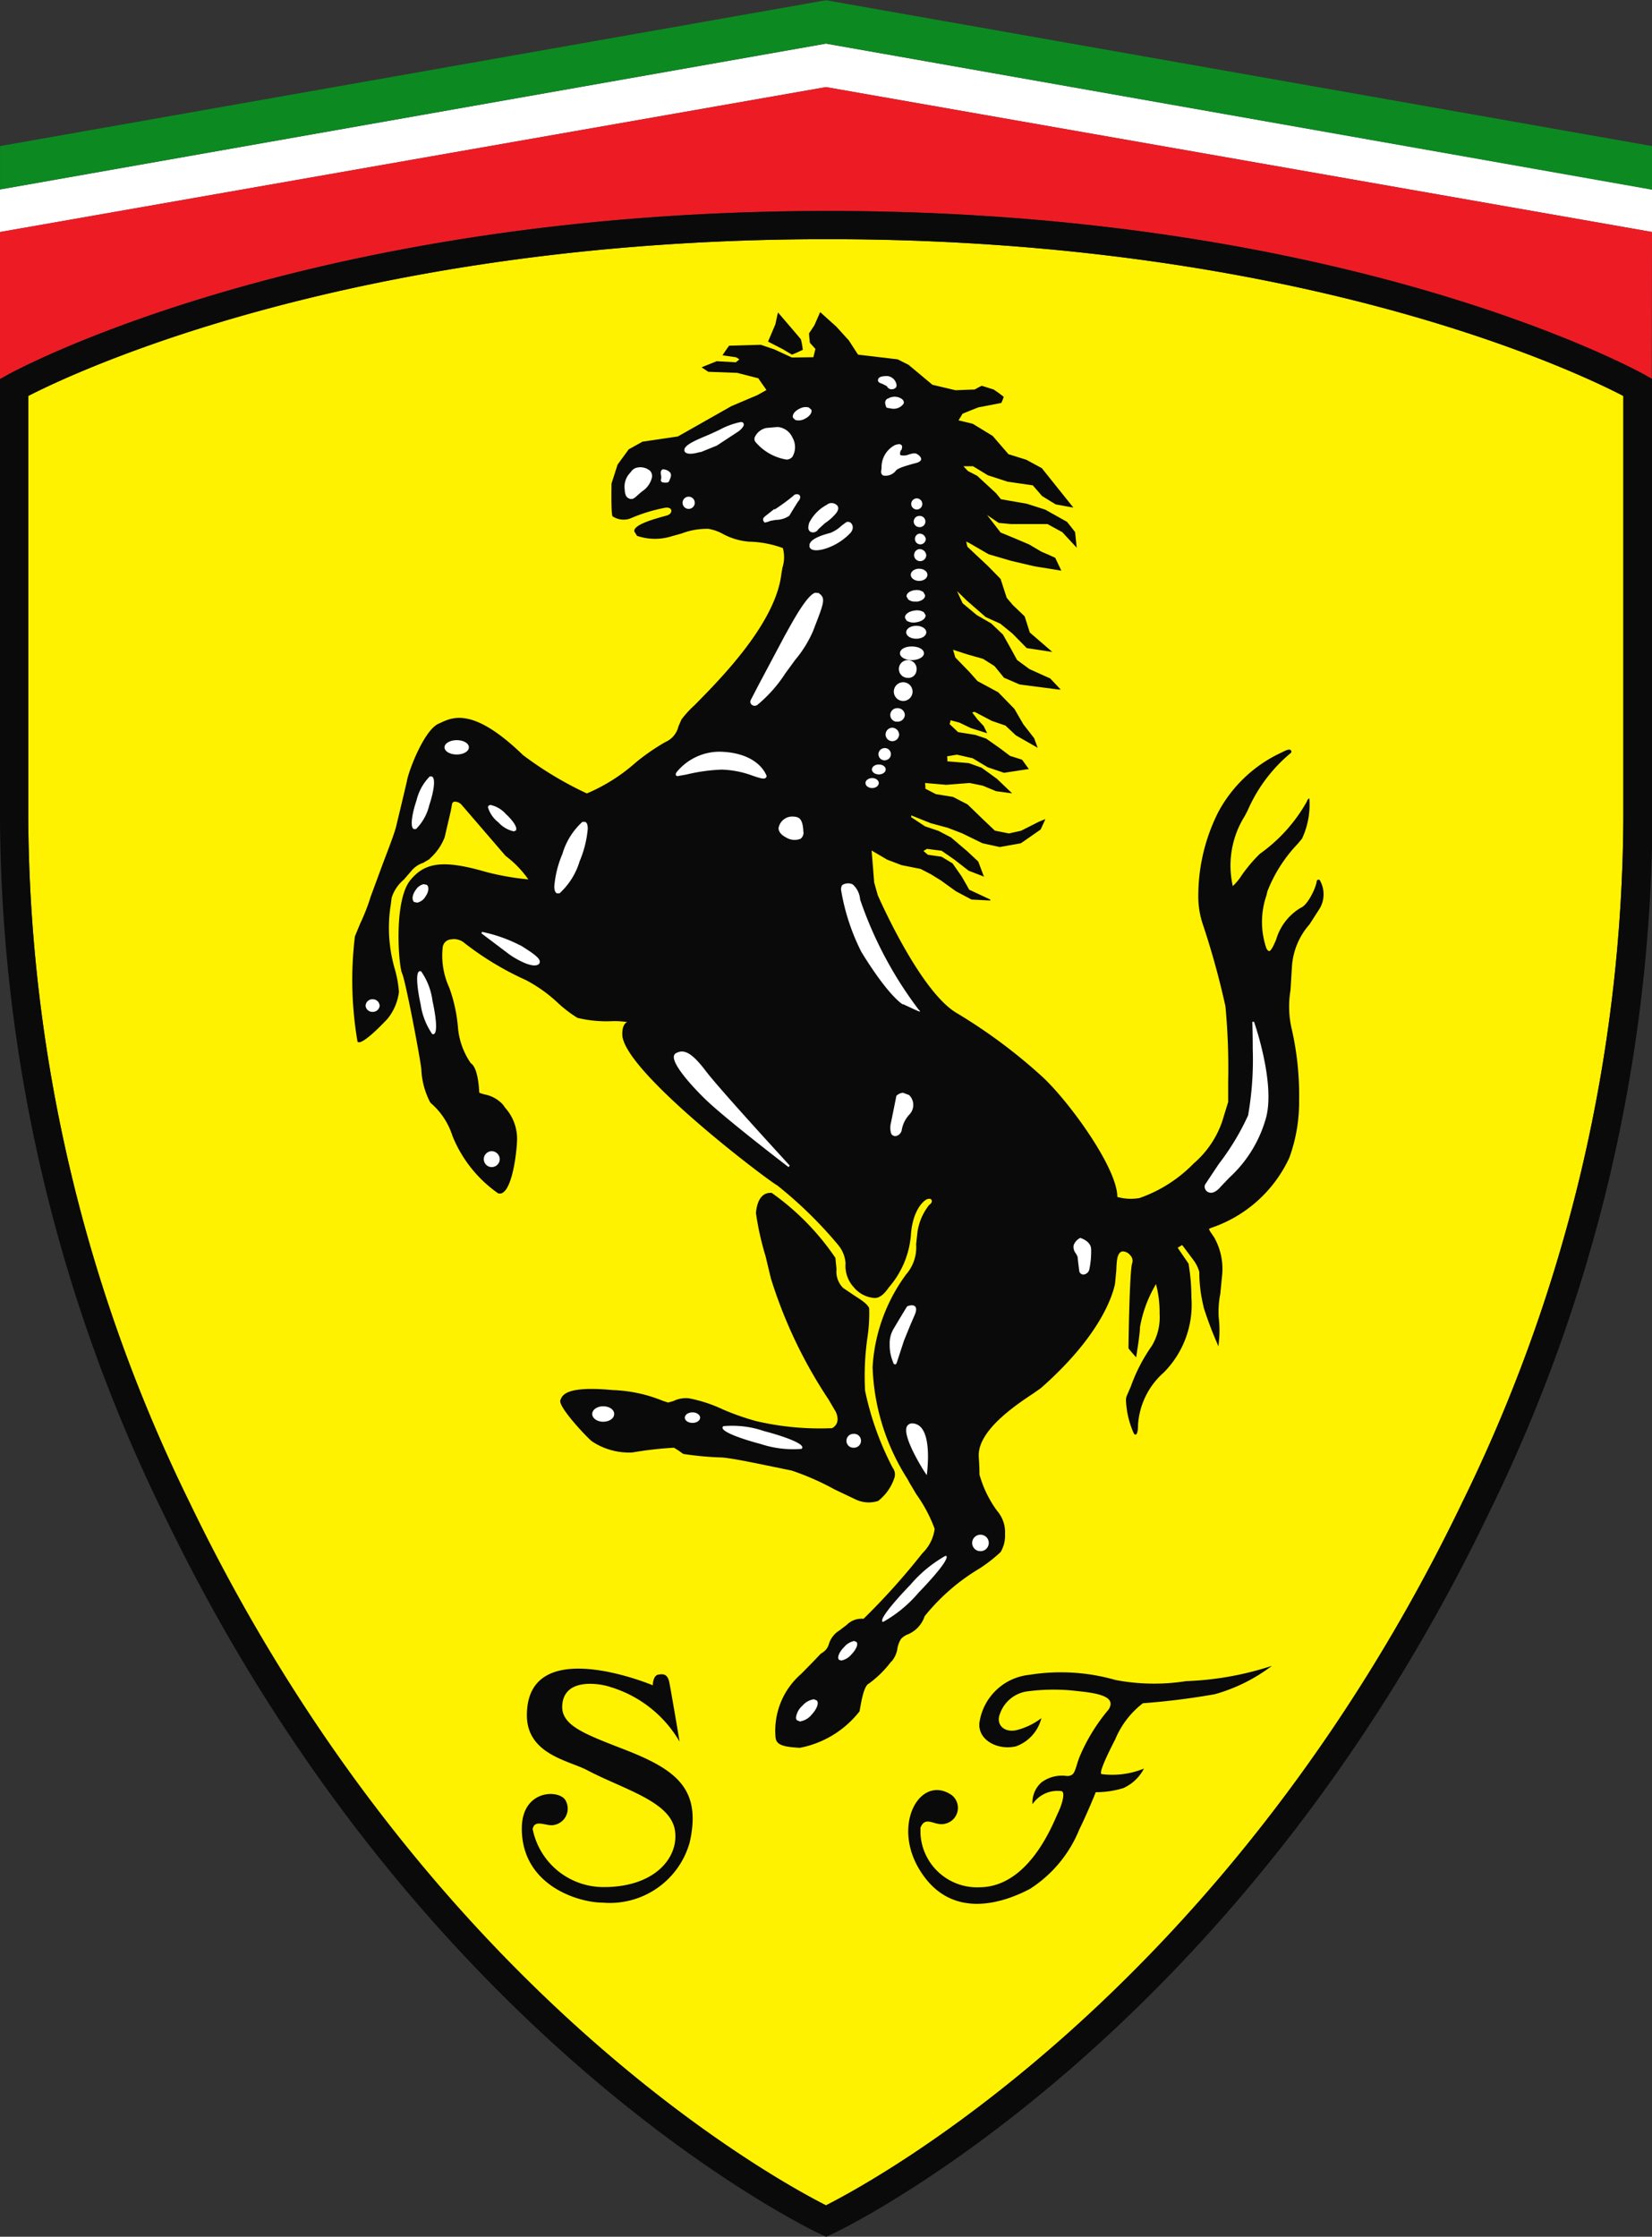 <svg width="65" height="88" viewBox="0 0 65 88" fill="none" xmlns="http://www.w3.org/2000/svg"><rect x="0" y="0" width="65" height="88" fill="#333333" stroke="none"/><g clip-path="url(#a)"><path d="M65 7.452v1.674l-32.5-5.7L0 9.128V7.454l32.498-5.737z" fill="#fff"/><path d="M65 5.747v1.717l-32.5-5.75L.002 7.452V5.747L32.5.01z" fill="#0D8922"/><path d="m65 9.128-32.5-5.7L0 9.128v5.786l.283-.158C.398 14.69 11.928 8.3 32.565 8.3s32.033 6.402 32.148 6.455l.275.16z" fill="#ED1C24"/><path d="M32.565 9.41c18.631 0 29.54 5.248 31.307 6.168v16.655a61.74 61.74 0 0 1-6.345 26.891C48.314 78.264 34.44 85.781 32.5 86.764c-1.943-.983-15.814-8.5-25.036-27.642A61.8 61.8 0 0 1 1.112 32.23V15.578C2.897 14.66 13.92 9.41 32.56 9.41" fill="#FFF200"/><path d="M32.565 9.41c18.631 0 29.54 5.248 31.307 6.168v16.655a61.74 61.74 0 0 1-6.345 26.891C48.314 78.264 34.44 85.781 32.5 86.764c-1.943-.983-15.814-8.5-25.036-27.642A61.8 61.8 0 0 1 1.112 32.23V15.578C2.897 14.66 13.92 9.41 32.56 9.41M.283 14.756 0 14.914V32.23a62.85 62.85 0 0 0 6.455 27.372c10.063 20.908 25.654 28.212 25.813 28.29l.24.108.239-.108c.156-.071 15.74-7.385 25.8-28.29a62.8 62.8 0 0 0 6.47-27.372V14.916l-.278-.16C64.624 14.694 53.238 8.3 32.59 8.3S.393 14.689.283 14.756" fill="#0A0A0A"/><path d="M24.562 68.828c-1.538-.597-2.42-.925-2.442-1.652 0-1.226 1.539-.932 1.893-.805a4.73 4.73 0 0 1 2.727 2.151s-.33-1.96-.405-2.333c-.074-.373-.295-.323-.41-.308-.24.016-.24.423-.24.423s-4.954-2.083-4.954 1.178c0 1.528 1.629 1.779 2.352 2.152 1.47.777 3.32 1.238 3.477 2.403.144 1.042-.788 2.206-2.8 2.206-.66.003-1.3-.223-1.812-.64a2.84 2.84 0 0 1-.99-1.643c.077-.373.448-.15.748-.15a.653.653 0 0 0 .565-.94c-.187-.478-1.74-.514-1.74 1.069 0 2.24 2.224 2.917 3.192 2.917a3.26 3.26 0 0 0 2.137-.573 3.25 3.25 0 0 0 1.278-1.802c.479-2.125-.559-2.868-2.576-3.653m20.397-1.817q1.43-.106 2.842-.356a6.7 6.7 0 0 0 2.243-1.116 12.2 12.2 0 0 1-3.379.602 8.1 8.1 0 0 1-2.772-.045 7.8 7.8 0 0 0-3.388-.204 2.214 2.214 0 0 0-1.962 1.841c-.115.718.719 1.148 1.438.971a1.59 1.59 0 0 0 .994-1.107c-.298.227-.64.39-1.004.478-.513.093-.779-.265-.633-.629a1.33 1.33 0 0 1 1.146-.91 7.8 7.8 0 0 1 1.94 0c.976.095 1.47.272 1.199.717a7.2 7.2 0 0 0-1.134 1.838c-.213.522-.158.782-.51.782a1.35 1.35 0 0 0-.987.24 1.05 1.05 0 0 0-.367.87 1.18 1.18 0 0 1 1.119-.517c.187 0 .067.478-.12.868s-1.126 2.917-3.098 2.917a2.23 2.23 0 0 1-2.109-1.296 2.2 2.2 0 0 1-.2-.844v-.201c.203-.51.56-.045.974-.16a.64.64 0 0 0 .463-.838.64.64 0 0 0-.209-.288c-1.255-.863-2.45 1.26-1.142 3.125 1.233 1.778 3.196 1.107 4.221.566a5 5 0 0 0 1.939-2.33c.342-.697.65-1.474.65-1.474.366.001.731-.053 1.082-.16.351-.157.638-.428.815-.77a3.3 3.3 0 0 1-1.656.218c-.148 0 .199-.732.525-1.365a3.47 3.47 0 0 1 1.085-1.42M31.16 13.95c.032 0 .427-.186.427-.186a3 3 0 0 0-.074-.412c0-.011-.86-1.01-.86-1.01l-.041-.049-.017.065-.088.404-.276.65-.012.027.575.296.367.218m20.79 20.701c-.04-.05-.074-.052-.093-.045s-.048.024-.055.086c-.036.256-.357.918-.616 1.016a2.15 2.15 0 0 0-.975 1.255c-.101.24-.2.447-.274.452q-.05.002-.11-.107a3.2 3.2 0 0 1 0-2.076l.039-.167a5.7 5.7 0 0 1 1.183-1.858l.178-.212a3.15 3.15 0 0 0 .29-1.58.03.03 0 0 0-.037.011l-.014.02a.12.12 0 0 0-.043.078 6.3 6.3 0 0 1-1.855 2.066 6 6 0 0 0-.718.851 2.2 2.2 0 0 1-.345.418 3.66 3.66 0 0 1 .467-2.751l.11-.208a6.1 6.1 0 0 1 1.716-2.288.08.08 0 0 0-.015-.103c-.045-.038-.13-.02-.268.048l-.074.038a5.38 5.38 0 0 0-2.504 2.345 7.3 7.3 0 0 0-.789 3.228c-.01.377.04.753.151 1.114q.547 1.627.916 3.304.138 1.472.108 2.95v.816l-.24.779a3.8 3.8 0 0 1-1.117 1.64 5.5 5.5 0 0 1-2.132 1.36c-.29.051-.589.037-.872-.043 0-1.174-2.008-3.904-3.036-4.805a21 21 0 0 0-3.311-2.446c-1.452-.885-3.063-4.586-3.08-4.621l-.14-.5-.101-1.258c.052.03.12.072.12.072l.495.29.566.215.745.148.412.213.386.239.597.43.61.323.736.038.007-.036-.838-.392c0-.014-.3-.53-.3-.53l-.352-.503-.434-.263c-.012 0-.534-.076-.536-.076l-.175-.148.136-.084.578.074c.002 0 .51.354.51.354l.558.433.532.205.067.029-.225-.598-.436-.406-.633-.54-.495-.259-.532-.18-.54-.358v-.071l.77.308.673.182.558.215.805.392.678.148.82-.146c.014 0 .788-.545.788-.545l.153-.334.032-.075-.252.103-.704.356-.48.106-.55-.11-.444-.421-.633-.612-.57-.294-.675-.11-.413-.213v-.02c0-.047 0-.155-.016-.205l.838.072.918-.072.517.105.525.218.537.072.096.014-.6-.574-.6-.435-.502-.181-.848-.072v-.039c0-.021 0-.119-.012-.157l.389-.065.62.141.59.354.64.218c.016 0 .926-.141.926-.141h.056l-.264-.369c-.014-.012-.48-.155-.48-.155l-.375-.285-.563-.396-.43-.146-.673-.108-.335-.315a1 1 0 0 0 .038-.153l.35.095.45.215.64.201-.139-.284-.24-.258-.212-.275.095-.024.683.358.532.182.41.385.781.445.077.045-.14-.38-.426-.548-.35-.604-.637-.653-.815-.44-.311-.351-.563-.58s-.058-.202-.089-.303l.549.18.632.179.45.284.377.462c.014 0 .611.263.611.263l1.531.198h.086l-.416-.44c-.012 0-.82-.368-.82-.368l-.48-.354-.272-.497-.283-.502-.46-.438-.57-.33-.556-.463s-.134-.285-.22-.478c.143.136.385.373.385.373l.743.647.573.259.479.39.563.573c.019 0 .898.134.898.134l.108.017-.891-.77c0-.017-.2-.634-.2-.634l-.466-.444-.24-.285-.24-.741-.503-.514s-.805-.753-.805-.758c0 0-.029-.124-.045-.2l.144.073.738.428.886.259.915.215 1.06.172-.24-.507a14 14 0 0 0-.544-.24l-.48-.284-.6-.255-.526-.216-.531-.688.46.313c.014 0 .479.043.479.043h1.437l.585.32.498.538.068.072-.063-.605c0-.019-.32-.413-.32-.413l-.854-.479-.721-.231-1.025-.18-.195-.239-.74-.683-.36-.185-.18-.189h.38l.58.354.78.254.99.143.367.423.536.328c.012 0 .609.11.609.11l.084.014-1.241-1.551-.609-.33-.704-.22-.621-.718-.783-.478-.561-.136c.036-.057.15-.239.15-.251s.626-.258.626-.258l.906-.175q.058-.114.096-.239a4 4 0 0 0-.398-.29l-.465-.147a3 3 0 0 0-.273.146l-.76.03-.908-.215-.939-.784-.429-.217c-.012 0-1.553-.184-1.557-.184s-.364-.56-.364-.56l-.494-.543-.633-.57-.019.04-.21.478-.21.318c0 .057.032.37.032.37s.216.24.218.24-.079.325-.079.327-.846.012-.846.012l-.692-.32-.53-.18-1.243.036c-.024.014-.24.337-.24.337l-.026.04.541.08.125.081-.14.115-.754-.043-.539.217-.055.024.261.175 1.14.043.837.215c0 .012.16.24.16.24s.113.157.154.221l-.357.199-1.016.43-2.111 1.196-1.392.205-.542.301-.438.6-.24.746c-.019 1.256.031 1.284.05 1.296a.78.78 0 0 0 .683.082 6.4 6.4 0 0 1 1.35-.419c.172-.036.256.027.27.091.014.065-.034.167-.165.203l-.072.022c-.614.167-1.241.368-1.222.605l.11.179c.44.15.917.156 1.361.017l.395-.11c.338-.13.698-.192 1.06-.182.194.035.382.101.555.196.32.175.674.28 1.038.308.453.01.902.094 1.327.252.07.251.066.518-.014.767l-.04.227c-.214 1.944-2.383 4.139-3.425 5.193q-.28.254-.508.555l-.12.274a.89.89 0 0 1-.515.615 8.6 8.6 0 0 0-1.157.798 7 7 0 0 1-1.931 1.224 14 14 0 0 1-2.511-1.508c-1.946-1.884-2.76-1.497-3.247-1.27l-.08.036c-.579.263-1.197 1.913-1.243 2.262l-.24 1.014-.179.745c-.053.24-.292.868-.522 1.469l-.48 1.3a8 8 0 0 1-.416 1.069l-.209.507a14.3 14.3 0 0 0 .103 4.143l.012.012.05.014c.24-.026.794-.586 1.052-.856l.06-.062a2.1 2.1 0 0 0 .456-1.061 4.4 4.4 0 0 0-.159-.892 5.8 5.8 0 0 1-.155-2.594l.026-.22c.088-.28.255-.529.48-.717l.282-.325a1 1 0 0 1 .48-.335l.239-.141.036-.04a2.16 2.16 0 0 0 .57-.826l.24-1.03.05-.273a.11.11 0 0 1 .086-.095.35.35 0 0 1 .3.133l1.722 2c.345.258.646.57.894.922h-.012q-.838-.08-1.653-.292c-1.649-.478-2.396-.397-2.983.33-.662.832-.453 3.383-.319 3.66s.719 3.36.757 3.776c.019.453.137.896.348 1.298l.043.045c.388.34.675.779.831 1.27.366.912.99 1.699 1.797 2.264a.22.22 0 0 0 .206-.038c.357-.256.52-1.492.54-2.016a1.82 1.82 0 0 0-.46-1.303l-.096-.134a1.3 1.3 0 0 0-.72-.399c-.088-.026-.212-.055-.212-.081s-.027-.957-.331-1.148a2.9 2.9 0 0 1-.506-1.418 6 6 0 0 0-.342-1.556 3 3 0 0 1-.257-1.58.35.35 0 0 1 .324-.316.63.63 0 0 1 .53.141c.743.58 1.553 1.068 2.412 1.456a5.7 5.7 0 0 1 1.294.928q.345.316.743.562c.447.108.908.151 1.368.129q.296-.008.59.036c-.207.083-.204.447-.19.564.213 1.501 5.679 5.635 6.098 5.867a16.5 16.5 0 0 1 2.396 2.345c.168.203.268.454.285.717a1.24 1.24 0 0 0 .324.94 1.16 1.16 0 0 0 .821.423c.24 0 .408-.215.528-.373l.023-.036a3.58 3.58 0 0 0 .875-2.056c.062-1.011.532-1.417.68-1.434.07-.012.118 0 .137.052.02.053 0 .122-.096.184a2.23 2.23 0 0 0-.462 1.064l-.053.49c.032.428-.108.85-.388 1.174a6.8 6.8 0 0 0-1.325 3.656 8.7 8.7 0 0 0 1.378 4.409l.072.136.273.459c.3.418.542.874.719 1.358a1.62 1.62 0 0 1-.48.956 27 27 0 0 1-2.317 2.582.82.82 0 0 0-.663.24l-.285.217a.96.96 0 0 0-.417.538.57.57 0 0 1-.22.313l-.109.076c-.021.017-.086.103-.762.785a2.96 2.96 0 0 0-1.006 2.51c.034.27.27.363.959.397a3.92 3.92 0 0 0 2.345-1.435l.024-.136c.058-.328.16-.877.343-.956a4.1 4.1 0 0 0 .855-.837l.055-.055a1 1 0 0 0 .214-.495 1 1 0 0 1 .139-.366.7.7 0 0 1 .265-.181 1.17 1.17 0 0 0 .667-.718 8.1 8.1 0 0 1 2.156-1.874q.444-.286.832-.648c.126-.212.187-.457.174-.703a1.28 1.28 0 0 0-.309-.916 4.4 4.4 0 0 1-.697-1.434c0-.112 0-.318-.029-.705v-.053c0-1.014 1.51-2.006 2.157-2.436l.294-.208c2.363-2.082 2.825-3.668 2.912-4.103l.05-.52c.014-.364.026-.706.24-.752a.39.39 0 0 1 .311.156.3.3 0 0 1 .074.306c-.105.291-.146 3.232-.146 3.347 0 .021.256.308.256.308l.046.053.012-.07c0-.033.139-.834.139-1.118.105-.6.32-1.175.633-1.698v.015c.097.374.143.759.139 1.145a2.2 2.2 0 0 1-.307 1.276 6.6 6.6 0 0 0-.822 1.586l-.168.39a.5.5 0 0 0-.026.167c.019.454.126.9.316 1.315.034.033.06.033.08.026.019-.007.078-.067.078-.378a3 3 0 0 1 1.01-2.058 3.78 3.78 0 0 0 1.09-2.953q0-.672-.113-1.334l-.422-.617c-.01-.014.132-.084.17-.115.038.046.436.581.436.581q.166.216.24.478c0 .45.054.898.16 1.335l.015.074q.23.72.532 1.41l.045.11.012-.122a4.3 4.3 0 0 0 0-1.013q-.03-.468.062-.928l.077-.791c.039-.5-.072-.999-.319-1.435l-.117-.174a.5.5 0 0 1-.086-.16l.086-.039a5.22 5.22 0 0 0 3.074-2.756 6.4 6.4 0 0 0 .386-2.279 11.6 11.6 0 0 0-.28-2.742 3.9 3.9 0 0 1-.058-1.576l.058-.956a2.78 2.78 0 0 1 .687-1.628l.4-.622a1.1 1.1 0 0 0 .017-1.1M32.862 58.61l.812.387a1.2 1.2 0 0 0 .877.055c.297-.231.518-.545.637-.9a.43.43 0 0 0-.064-.405 11.7 11.7 0 0 1-1.086-3.032 10.7 10.7 0 0 1 .089-2.068q.09-.584.072-1.176c-.058-.162-.3-.32-.582-.5l-.444-.3a.91.91 0 0 1-.259-.742l-.045-.442a10 10 0 0 0-2.506-2.556c-.48-.031-.59.478-.62.79q.124.865.38 1.704l.206.863a18.5 18.5 0 0 0 2.267 4.765l.29.495c.13.289.076.516-.146.64a11 11 0 0 1-2.984-.277 9.6 9.6 0 0 1-1.322-.464 5.6 5.6 0 0 0-1.323-.433 1.1 1.1 0 0 0-.62.11l-.204.055-.201-.064a5.7 5.7 0 0 0-1.98-.426c-1.844-.172-1.983.201-2.058.4-.093.258 1.038 1.456 1.24 1.616a2.64 2.64 0 0 0 1.593.44 14 14 0 0 1 1.639-.187l.186.117.178.127q.747.116 1.504.139c.36.019 1.304.215 1.994.358l.771.158q.889.301 1.709.755" fill="#0A0A0A"/><path d="m31.542 57.001.026-.04c.05-.204-.959-.517-1.507-.658a3.85 3.85 0 0 0-1.593-.194h-.012l-.027.046c-.05.2.959.516 1.505.657.514.17 1.056.235 1.596.192zm-4.292-1.434c-.17 0-.304.09-.304.208s.134.205.304.205.297-.095.297-.205-.134-.208-.297-.208m-3.517-.24c-.24 0-.431.137-.431.304s.194.304.43.304c.238 0 .434-.13.434-.304s-.191-.303-.433-.303m8.288 11.526a.75.75 0 0 0-.45.254.76.76 0 0 0-.252.461.14.14 0 0 0 .043.113l.113.045a.74.74 0 0 0 .45-.256c.223-.239.309-.478.208-.573zm1.586-2.292a.7.7 0 0 0-.395.239c-.168.167-.293.401-.2.5l.09.03a.7.7 0 0 0 .397-.239c.165-.17.292-.399.197-.494zm3.62-3.347h-.033c-.523.296-.99.682-1.378 1.14-.05.05-1.253 1.289-1.095 1.449h.039a5.1 5.1 0 0 0 1.377-1.138c.05-.053 1.26-1.289 1.095-1.454zm-3.634-4.803a.274.274 0 0 0-.288.258.27.27 0 0 0 .259.287h.029a.274.274 0 0 0 .215-.456.27.27 0 0 0-.189-.09zm4.988 3.968a.326.326 0 0 0-.33.318.323.323 0 0 0 .318.33h.012a.325.325 0 0 0 .23-.553.33.33 0 0 0-.23-.095m-2.118-2.343.014-.088c0-.053.166-1.286-.215-1.762a.48.48 0 0 0-.328-.184.24.24 0 0 0-.24.098c-.24.373.673 1.798.719 1.86zm-1.323-4.42c0 .012.039.064.084.062h.02l.035-.05.29-.887.24-.59.194-.448q.086-.225 0-.308c-.093-.086-.285-.015-.307 0-.021.014-.546.899-.546.899-.103.18-.153.385-.144.593-.006.254.045.506.149.738M19.34 45.291a.314.314 0 0 0-.297.38.31.31 0 0 0 .247.24.315.315 0 0 0 .373-.304.32.32 0 0 0-.323-.316m-4.68-5.977a.265.265 0 0 0-.275.256.263.263 0 0 0 .275.239.266.266 0 0 0 .278-.24.27.27 0 0 0-.278-.255m1.905-1.105h-.055c-.19.044-.057.87.04 1.301.06.422.217.825.459 1.176h.052c.192-.045.055-.872-.043-1.3a2.6 2.6 0 0 0-.453-1.177m.163-2.919c.14-.186.168-.399.063-.478l-.123-.026a.5.5 0 0 0-.309.225c-.139.186-.165.396-.062.478l.12.024a.5.5 0 0 0 .314-.223m-.36-2.675c.257-.26.437-.584.52-.94.173-.516.266-1.068.096-1.128h-.077a2 2 0 0 0-.522.944c-.175.517-.266 1.07-.1 1.129zm1.598-3.495c-.26 0-.479.127-.479.282s.211.282.48.282c.268 0 .479-.124.479-.282s-.211-.282-.48-.282m4.948 3.213a2.74 2.74 0 0 0-.788 1.262 4.1 4.1 0 0 0-.319 1.277c0 .141.031.24.1.273h.106c.374-.342.647-.778.791-1.263.173-.406.28-.837.319-1.276 0-.144-.031-.24-.099-.27zm-2.7.375.074-.03c.096-.106-.122-.41-.388-.653a1.13 1.13 0 0 0-.609-.357l-.072.031a.1.1 0 0 0-.021.067c.072.234.215.44.41.589.16.178.372.302.606.353m.256 4.488a5.8 5.8 0 0 0-1.507-.533l-.024.057 1.052.794c.175.14.94.617 1.198.423a.12.12 0 0 0 .046-.103c0-.146-.269-.335-.753-.638m10.588 8.662c-.024-.031-2.729-2.965-3.311-3.732s-.882-.85-1.172-.686a.16.16 0 0 0-.076.119c-.041.323.632 1.095 1.222 1.674.824.798 3.266 2.665 3.29 2.684zm11.44 2.847h-.015a.53.53 0 0 0-.254.285.4.4 0 0 0 .086.322l.067.122.026.24.044.35a.17.17 0 0 0 .17.12.26.26 0 0 0 .225-.208q.08-.387.07-.782c0-.315-.391-.437-.405-.444m-7.416-4.055a.17.17 0 0 0 .18.029.3.3 0 0 0 .194-.254c.044-.226.153-.434.313-.6a.54.54 0 0 0-.03-.748l-.24-.09a.42.42 0 0 0-.26.123c0 .02-.22 1.095-.22 1.095-.021.063-.04.352.056.445m14.232-4.454h-.062s.017.478.017 1.088a12.7 12.7 0 0 1-.183 2.594c-.31.68-.698 1.32-1.154 1.912l-.532.799a.2.2 0 0 0-.024.09.24.24 0 0 0 .11.202c.055.035.24.131.517-.192l.343-.36a5 5 0 0 0 1.419-2.265c.436-1.367-.439-3.854-.449-3.878m-13.813-.688c.424.198.575.268.638.29h.045l-.029-.034v-.012l-.026-.015a15.4 15.4 0 0 1-2.31-4.339.88.88 0 0 0-.292-.598.42.42 0 0 0-.364 0 .11.11 0 0 0-.075.08.3.3 0 0 0-.019.136c.14.85.41 1.674.8 2.443 1.084 1.764 1.618 2.056 1.637 2.068m-4.035-6.52a.29.29 0 0 0 .115-.284c-.029-.533-.172-.593-.467-.593a.55.55 0 0 0-.51.454q.001.218.311.378a.63.63 0 0 0 .549.045m-4.845-2.465.357-.064a7 7 0 0 1 1.38-.194c.42.011.836.092 1.23.24.303.102.454.148.517.08.062-.066.012-.1 0-.143-.094-.198-.496-.85-1.812-.882a2.19 2.19 0 0 0-1.7.808q-.048.073-.025.115l.014.019zm7.667.467c.142 0 .261-.086.261-.196s-.12-.196-.26-.196c-.142 0-.262.088-.262.196 0 .107.117.196.261.196m.264-.536c.148 0 .27-.086.27-.196s-.12-.194-.27-.194-.273.087-.273.194.124.196.273.196m.273-.56a.24.24 0 1 0-.11-.466.24.24 0 0 0 .11.467m.24-1.278a.267.267 0 0 0-.24.327.265.265 0 0 0 .363.181.27.27 0 0 0 .162-.24.277.277 0 0 0-.285-.268m.51-.505a.28.28 0 0 0-.295-.265.269.269 0 0 0-.226.427c.04.054.1.091.166.104h.06a.28.28 0 0 0 .295-.266m.297-.849a.368.368 0 1 0-.724-.135.368.368 0 0 0 .724.136m.158-.877a.348.348 0 0 0-.357-.43.35.35 0 0 0-.314.463.35.35 0 0 0 .33.235.314.314 0 0 0 .341-.268m.297-.698c0-.153-.203-.268-.479-.268s-.465.115-.465.268.209.268.465.268.48-.12.48-.268m-.7-.827c0 .138.17.253.398.253s.393-.115.393-.253c0-.139-.17-.254-.393-.254-.222 0-.397.11-.397.254m.017-.457c.11.068.243.09.37.065.239-.031.392-.158.373-.29l-.067-.107a.5.5 0 0 0-.367-.065c-.24.031-.392.16-.373.29zm.381-.746c.206-.017.357-.129.343-.26l-.067-.12a.45.45 0 0 0-.316-.076c-.2.016-.345.124-.345.239v.014l.067.115a.42.42 0 0 0 .316.079m.113-1.289c-.183 0-.329.108-.329.239 0 .132.146.24.329.24.182 0 .325-.108.325-.24 0-.131-.146-.239-.325-.239m-.012-.77a.24.24 0 0 0-.175.31.24.24 0 0 0 .197.16.24.24 0 0 0 .27-.23.263.263 0 0 0-.292-.24m.012-.61a.213.213 0 0 0-.154.278.212.212 0 0 0 .294.122.21.21 0 0 0 .12-.192.24.24 0 0 0-.26-.207m-.214-.478a.225.225 0 0 0 .24.22.22.22 0 0 0 .22-.22.22.22 0 0 0-.22-.22.22.22 0 0 0-.22.132.2.2 0 0 0-.02.088m.11-.91a.22.22 0 0 0-.203.264.218.218 0 1 0 .414-.13.22.22 0 0 0-.206-.135m-3.881 3.725-.108-.012c-.288.074-.779.923-1.122 1.552l-.062.108-1.028 1.934-.32.616a.15.15 0 0 0 .028.192.18.18 0 0 0 .24 0c.422-.353.79-.767 1.087-1.23l.389-.532a4.6 4.6 0 0 0 .697-1.122l.057-.148c.396-1.02.456-1.178.14-1.372m1.33-2.7a.17.17 0 0 0-.217-.073l-.184.136q-.19.181-.431.282c-.343.09-.805.24-.832.478v.029a.14.14 0 0 0 .058.124c.13.105.443.043.67-.043.315-.117.6-.3.837-.535.168-.153.16-.306.1-.4m-1.708.132a.18.18 0 0 0 .094.181.24.24 0 0 0 .297-.107l.263-.24a2 2 0 0 0 .441-.394c.13-.17.074-.272.026-.315a.31.31 0 0 0-.333-.055l-.076.05a1.63 1.63 0 0 0-.678.698.6.6 0 0 0-.034.172m-1.334-.717-.367.29-.026.028a.117.117 0 0 0-.039.158l.043.064.099-.021.141-.05.206-.036a.96.96 0 0 0 .525-.16l.136-.225.202-.325c.098-.105.1-.182.088-.223a.11.11 0 0 0-.093-.074.18.18 0 0 0-.18.067q-.35.288-.73.533m-3.38-.026a.24.24 0 0 0 .2-.372.24.24 0 1 0-.2.372m-1.065-1.52c-.053.05-.031.157-.015.239v.095a.1.1 0 0 0 0 .105q.03.05.166.048c.09 0 .127 0 .167-.114l.032-.08a.24.24 0 0 0 0-.183.37.37 0 0 0-.255-.142.1.1 0 0 0-.095.022m-.887-.103a.38.38 0 0 0-.323.182l-.08.09a.8.8 0 0 0-.16.62c0 .088.031.25.12.306.17.103.24.031.424-.136l.134-.115a.9.9 0 0 0 .393-.555.31.31 0 0 0-.074-.256.6.6 0 0 0-.434-.14m2.396-.591.072-.022.59-.239.857-.562c.024-.016.24-.188.201-.296s-.143-.06-.225-.046c-.25.062-.492.155-.718.278l-.348.162-.15.065c-.533.22-.96.416-.885.62.048.119.273.13.601.033m3.43.294a.3.3 0 0 0 .215-.113.75.75 0 0 0 0-.75.7.7 0 0 0-.563-.416h-.048l-.41.036a.64.64 0 0 0-.462.363.19.19 0 0 0 .043.206c.313.363.745.603 1.22.678m4.502-.363c.028-.088.055-.17 0-.215-.056-.046-.108-.036-.24 0a.98.98 0 0 0-.537.904l-.012.095c-.026.141.046.192.089.206a.52.52 0 0 0 .48-.184c.066-.11.43-.208.701-.285l.103-.026c.122-.036.187-.081.197-.148s-.082-.16-.168-.208-.19-.017-.31.019a.54.54 0 0 1-.325.031c-.046-.02-.029-.096 0-.2m-.52-2.028a.19.19 0 0 0-.089.208l.017.064c.02.077.029.091.096.098l.125.022a.48.48 0 0 0 .479-.187c.019-.04.033-.122-.077-.198a.5.5 0 0 0-.544 0m-.199-.581.168.086a.2.2 0 0 0 .139.117.24.24 0 0 0 .199-.05q.065-.051.026-.182a.41.41 0 0 0-.34-.284c-.197 0-.376.021-.376.17 0 .08.093.11.182.14m-3.434 1.418c.12.034.25.02.36-.04.199-.091.316-.254.268-.366l-.096-.084a.48.48 0 0 0-.352.04c-.172.077-.28.202-.28.312a.1.1 0 0 0 .012.055z" fill="#fff"/></g><defs><clipPath id="a"><path fill="#fff" d="M0 0h65v88H0z"/></clipPath></defs></svg>